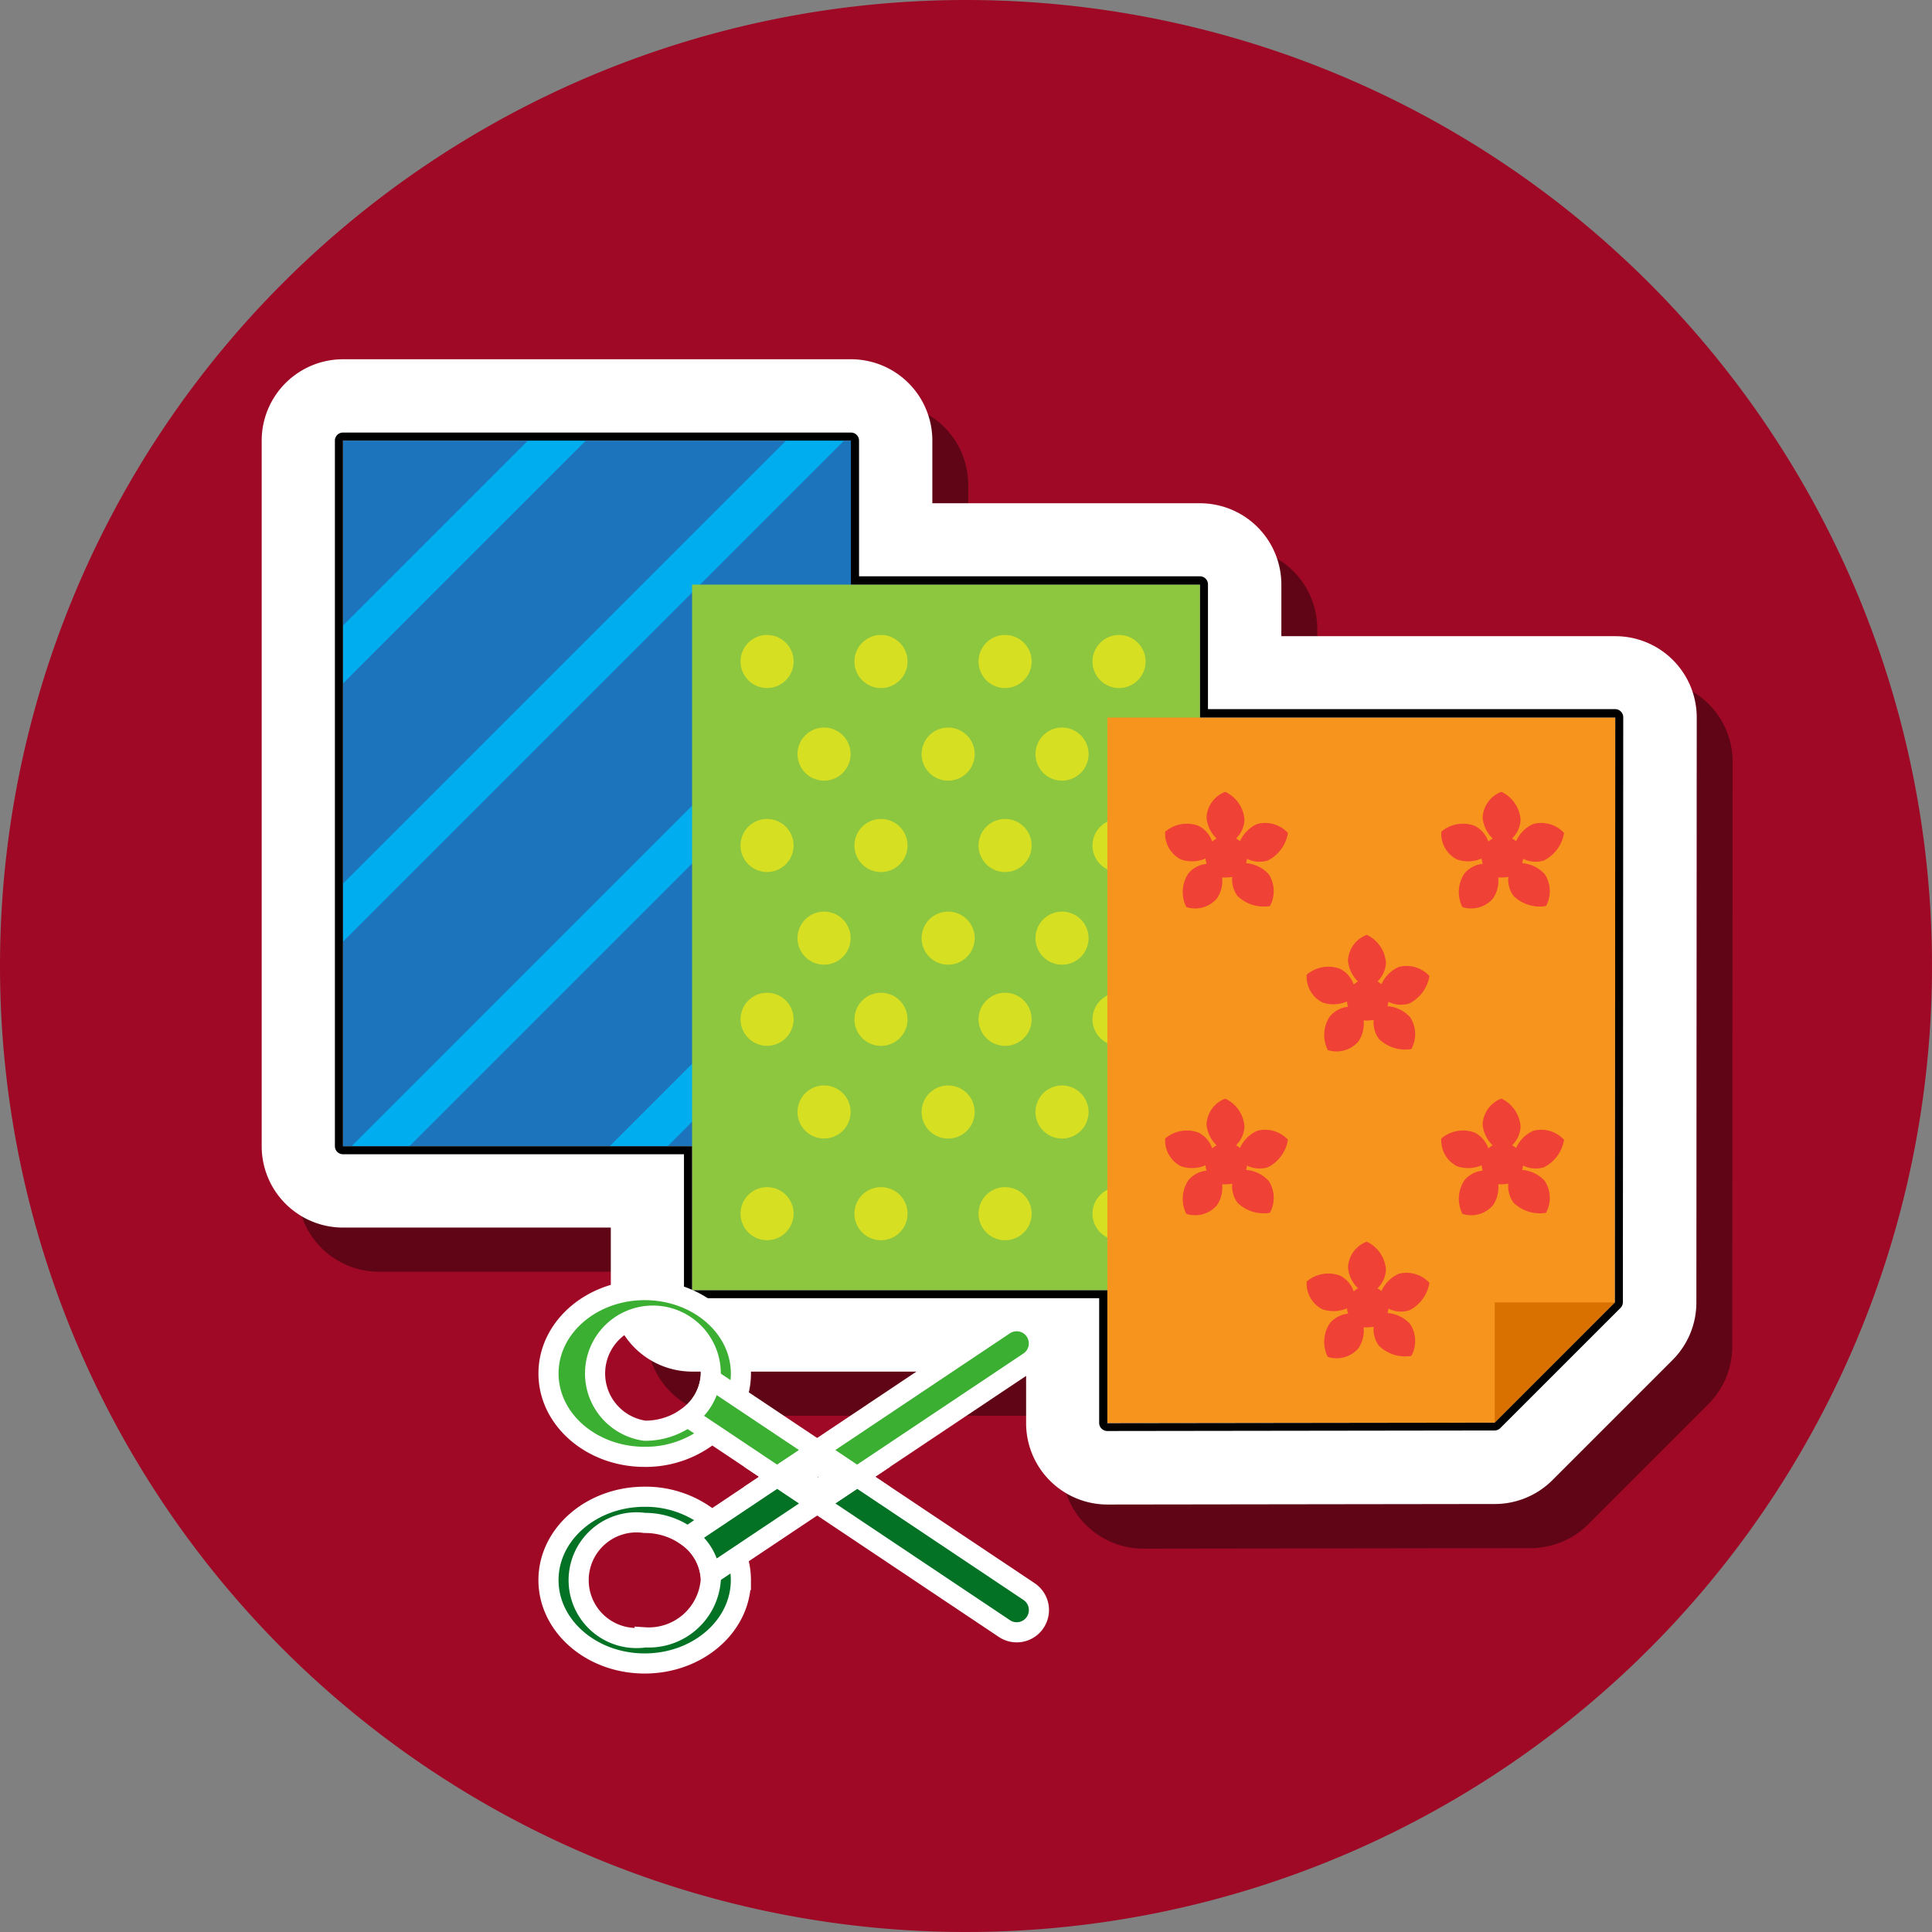 <svg xmlns="http://www.w3.org/2000/svg" width="96" height="96" viewBox="0 0 96 96">
  <rect x="0" y="0" width="96" height="96" fill="#808080" stroke="none"/>
  <g id="Grupo_1043428" data-name="Grupo 1043428" transform="translate(-864.001 -413.901)">
    <g id="Grupo_80214" data-name="Grupo 80214" transform="translate(-40.332 31.406)">
      <path id="Trazado_113935" data-name="Trazado 113935" d="M48,0A48,48,0,1,1,0,48,48,48,0,0,1,48,0Z" transform="translate(904.333 382.495)" fill="#9f0925"/>
    </g>
    <g id="Grupo_1042793" data-name="Grupo 1042793" transform="translate(-339.543 -24.744)">
      <g id="Grupo_1043426" data-name="Grupo 1043426" transform="translate(13 9.781)">
        <g id="Grupo_1042789" data-name="Grupo 1042789" transform="translate(1203.542 446.714)">
          <path id="Trazado_771691" data-name="Trazado 771691" d="M1273.833,464.2h-16.591V461.64a4.043,4.043,0,0,0-4.043-4.043h-13.3v-3.113a4.044,4.044,0,0,0-4.043-4.043h-25.239a4.043,4.043,0,0,0-4.043,4.043v35.061a4.043,4.043,0,0,0,4.043,4.043h13.305V496.7a4.043,4.043,0,0,0,4.043,4.043h16.591v2.562a4.045,4.045,0,0,0,4.043,4.043h.006l19.249-.026a4.048,4.048,0,0,0,2.853-1.184l5.971-5.971a4.042,4.042,0,0,0,1.185-2.856l.018-29.064a4.043,4.043,0,0,0-4.043-4.046Z" transform="translate(-1204.787 -448.247)" opacity="0.4"/>
          <path id="Trazado_771692" data-name="Trazado 771692" d="M1270.806,460.476h-16.592v-2.562a4.043,4.043,0,0,0-4.042-4.043h-13.3v-3.113a4.043,4.043,0,0,0-4.043-4.043h-25.239a4.044,4.044,0,0,0-4.043,4.043v35.061a4.044,4.044,0,0,0,4.043,4.043h13.305v3.113a4.043,4.043,0,0,0,4.043,4.043h16.593v2.562a4.043,4.043,0,0,0,4.043,4.043h.006l19.248-.026a4.048,4.048,0,0,0,2.853-1.184l5.971-5.971a4.038,4.038,0,0,0,1.184-2.856l.018-29.064a4.043,4.043,0,0,0-4.043-4.046Z" transform="translate(-1203.542 -446.714)" fill="#fff"/>
          <g id="Grupo_1042788" data-name="Grupo 1042788" transform="translate(4.043 4.043)">
            <g id="Grupo_1042781" data-name="Grupo 1042781">
              <rect id="Rectángulo_355708" data-name="Rectángulo 355708" width="25.239" height="35.061" fill="#1c75bc"/>
              <g id="Grupo_1042780" data-name="Grupo 1042780">
                <path id="Trazado_771693" data-name="Trazado 771693" d="M1222.477,453.581l-12.068,12.069v-2.877l9.192-9.192Z" transform="translate(-1210.409 -453.581)" fill="#00aeef"/>
                <path id="Trazado_771694" data-name="Trazado 771694" d="M1235.307,453.581l-24.9,24.9V475.6l22.023-22.022Z" transform="translate(-1210.409 -453.581)" fill="#00aeef"/>
                <path id="Trazado_771695" data-name="Trazado 771695" d="M1235.946,470.987v2.877L1214.01,495.8h-2.876Z" transform="translate(-1210.707 -460.738)" fill="#00aeef"/>
                <path id="Trazado_771696" data-name="Trazado 771696" d="M1244.906,492.778v2.876l-9.106,9.106h-2.876Z" transform="translate(-1219.667 -469.699)" fill="#00aeef"/>
              </g>
            </g>
            <rect id="Rectángulo_355709" data-name="Rectángulo 355709" width="25.238" height="35.061" transform="translate(17.348 7.156)" fill="#8dc63f"/>
            <g id="Grupo_1042786" data-name="Grupo 1042786" transform="translate(19.759 9.655)">
              <g id="Grupo_1042782" data-name="Grupo 1042782">
                <path id="Trazado_771697" data-name="Trazado 771697" d="M1246.6,471.3a1.318,1.318,0,1,1-1.318-1.318A1.319,1.319,0,0,1,1246.6,471.3Z" transform="translate(-1243.967 -469.979)" fill="#d7df23"/>
                <path id="Trazado_771698" data-name="Trazado 771698" d="M1256.213,471.3a1.319,1.319,0,1,1-1.318-1.318A1.319,1.319,0,0,1,1256.213,471.3Z" transform="translate(-1247.918 -469.979)" fill="#d7df23"/>
                <path id="Trazado_771699" data-name="Trazado 771699" d="M1266.687,471.3a1.319,1.319,0,1,1-1.319-1.318A1.319,1.319,0,0,1,1266.687,471.3Z" transform="translate(-1252.225 -469.979)" fill="#d7df23"/>
                <path id="Trazado_771700" data-name="Trazado 771700" d="M1276.3,471.3a1.319,1.319,0,1,1-1.32-1.318A1.319,1.319,0,0,1,1276.3,471.3Z" transform="translate(-1256.176 -469.979)" fill="#d7df23"/>
                <path id="Trazado_771701" data-name="Trazado 771701" d="M1251.409,479.116a1.319,1.319,0,1,1-1.319-1.318A1.319,1.319,0,0,1,1251.409,479.116Z" transform="translate(-1245.943 -473.194)" fill="#d7df23"/>
                <path id="Trazado_771702" data-name="Trazado 771702" d="M1261.881,479.116a1.319,1.319,0,1,1-1.318-1.318A1.319,1.319,0,0,1,1261.881,479.116Z" transform="translate(-1250.249 -473.194)" fill="#d7df23"/>
                <path id="Trazado_771703" data-name="Trazado 771703" d="M1271.491,479.116a1.319,1.319,0,1,1-1.318-1.318A1.318,1.318,0,0,1,1271.491,479.116Z" transform="translate(-1254.2 -473.194)" fill="#d7df23"/>
              </g>
              <g id="Grupo_1042783" data-name="Grupo 1042783" transform="translate(0 9.146)">
                <path id="Trazado_771704" data-name="Trazado 771704" d="M1246.6,486.831a1.318,1.318,0,1,1-1.318-1.318A1.318,1.318,0,0,1,1246.6,486.831Z" transform="translate(-1243.967 -485.513)" fill="#d7df23"/>
                <path id="Trazado_771705" data-name="Trazado 771705" d="M1256.213,486.831a1.319,1.319,0,1,1-1.318-1.318A1.319,1.319,0,0,1,1256.213,486.831Z" transform="translate(-1247.918 -485.513)" fill="#d7df23"/>
                <path id="Trazado_771706" data-name="Trazado 771706" d="M1266.687,486.831a1.319,1.319,0,1,1-1.319-1.318A1.319,1.319,0,0,1,1266.687,486.831Z" transform="translate(-1252.225 -485.513)" fill="#d7df23"/>
                <path id="Trazado_771707" data-name="Trazado 771707" d="M1276.3,486.831a1.319,1.319,0,1,1-1.32-1.318A1.319,1.319,0,0,1,1276.3,486.831Z" transform="translate(-1256.176 -485.513)" fill="#d7df23"/>
                <path id="Trazado_771708" data-name="Trazado 771708" d="M1251.409,494.649a1.319,1.319,0,1,1-1.319-1.318A1.319,1.319,0,0,1,1251.409,494.649Z" transform="translate(-1245.943 -488.728)" fill="#d7df23"/>
                <path id="Trazado_771709" data-name="Trazado 771709" d="M1261.881,494.649a1.319,1.319,0,1,1-1.318-1.318A1.319,1.319,0,0,1,1261.881,494.649Z" transform="translate(-1250.249 -488.728)" fill="#d7df23"/>
                <path id="Trazado_771710" data-name="Trazado 771710" d="M1271.491,494.649a1.319,1.319,0,1,1-1.318-1.318A1.319,1.319,0,0,1,1271.491,494.649Z" transform="translate(-1254.2 -488.728)" fill="#d7df23"/>
              </g>
              <g id="Grupo_1042784" data-name="Grupo 1042784" transform="translate(0 17.785)">
                <path id="Trazado_771711" data-name="Trazado 771711" d="M1246.6,501.5a1.318,1.318,0,1,1-1.318-1.319A1.318,1.318,0,0,1,1246.6,501.5Z" transform="translate(-1243.967 -500.184)" fill="#d7df23"/>
                <path id="Trazado_771712" data-name="Trazado 771712" d="M1256.213,501.5a1.319,1.319,0,1,1-1.318-1.319A1.319,1.319,0,0,1,1256.213,501.5Z" transform="translate(-1247.918 -500.184)" fill="#d7df23"/>
                <path id="Trazado_771713" data-name="Trazado 771713" d="M1266.687,501.5a1.319,1.319,0,1,1-1.319-1.319A1.319,1.319,0,0,1,1266.687,501.5Z" transform="translate(-1252.225 -500.184)" fill="#d7df23"/>
                <path id="Trazado_771714" data-name="Trazado 771714" d="M1276.3,501.5a1.319,1.319,0,1,1-1.32-1.319A1.319,1.319,0,0,1,1276.3,501.5Z" transform="translate(-1256.176 -500.184)" fill="#d7df23"/>
                <path id="Trazado_771715" data-name="Trazado 771715" d="M1251.409,509.32A1.319,1.319,0,1,1,1250.09,508,1.319,1.319,0,0,1,1251.409,509.32Z" transform="translate(-1245.943 -503.399)" fill="#d7df23"/>
                <path id="Trazado_771716" data-name="Trazado 771716" d="M1261.881,509.32a1.319,1.319,0,1,1-1.318-1.318A1.319,1.319,0,0,1,1261.881,509.32Z" transform="translate(-1250.249 -503.399)" fill="#d7df23"/>
                <path id="Trazado_771717" data-name="Trazado 771717" d="M1271.491,509.32a1.319,1.319,0,1,1-1.318-1.318A1.319,1.319,0,0,1,1271.491,509.32Z" transform="translate(-1254.2 -503.399)" fill="#d7df23"/>
              </g>
              <g id="Grupo_1042785" data-name="Grupo 1042785" transform="translate(0 27.439)">
                <path id="Trazado_771718" data-name="Trazado 771718" d="M1246.6,517.9a1.318,1.318,0,1,1-1.318-1.319A1.317,1.317,0,0,1,1246.6,517.9Z" transform="translate(-1243.967 -516.58)" fill="#d7df23"/>
                <path id="Trazado_771719" data-name="Trazado 771719" d="M1256.213,517.9a1.319,1.319,0,1,1-1.318-1.319A1.318,1.318,0,0,1,1256.213,517.9Z" transform="translate(-1247.918 -516.58)" fill="#d7df23"/>
                <path id="Trazado_771720" data-name="Trazado 771720" d="M1266.687,517.9a1.319,1.319,0,1,1-1.319-1.319A1.318,1.318,0,0,1,1266.687,517.9Z" transform="translate(-1252.225 -516.58)" fill="#d7df23"/>
                <path id="Trazado_771721" data-name="Trazado 771721" d="M1276.3,517.9a1.319,1.319,0,1,1-1.32-1.319A1.318,1.318,0,0,1,1276.3,517.9Z" transform="translate(-1256.176 -516.58)" fill="#d7df23"/>
              </g>
            </g>
            <g id="Grupo_1042787" data-name="Grupo 1042787" transform="translate(37.984 13.762)">
              <path id="Trazado_771722" data-name="Trazado 771722" d="M1294.166,511.989l-19.248.026V476.954h25.237l-.019,29.064Z" transform="translate(-1274.918 -476.954)" fill="#f7941e"/>
              <path id="Trazado_771723" data-name="Trazado 771723" d="M1284.892,486.631a1.871,1.871,0,0,0,.993-1.364,1.544,1.544,0,0,0-1.518-.45,1.674,1.674,0,0,0-.865.859,1.034,1.034,0,0,0-.2-.135,1.37,1.37,0,0,0,.422-.927,1.661,1.661,0,0,0-.954-1.391,1.434,1.434,0,0,0-.931,1.282,1.624,1.624,0,0,0,.5,1.038,1,1,0,0,0-.218.151,1.384,1.384,0,0,0-.674-.781,1.661,1.661,0,0,0-1.661.29,1.431,1.431,0,0,0,.779,1.379,1.674,1.674,0,0,0,1.224-.047,1.051,1.051,0,0,0,.055.265,1.359,1.359,0,0,0-.9.468,1.662,1.662,0,0,0-.11,1.682,1.43,1.43,0,0,0,1.524-.432,1.569,1.569,0,0,0,.257-1.041,2.214,2.214,0,0,0,.5-.027,1.376,1.376,0,0,0,.264.948,1.87,1.87,0,0,0,1.609.5,1.543,1.543,0,0,0-.06-1.583,1.7,1.7,0,0,0-1.124-.548,1.032,1.032,0,0,0,.044-.218A1.394,1.394,0,0,0,1284.892,486.631Z" transform="translate(-1276.912 -479.532)" fill="#ef4136"/>
              <path id="Trazado_771724" data-name="Trazado 771724" d="M1308.193,486.631a1.873,1.873,0,0,0,.993-1.364,1.545,1.545,0,0,0-1.519-.45,1.675,1.675,0,0,0-.864.859,1.065,1.065,0,0,0-.2-.135,1.369,1.369,0,0,0,.422-.927,1.663,1.663,0,0,0-.953-1.391,1.432,1.432,0,0,0-.931,1.282,1.621,1.621,0,0,0,.5,1.038,1.03,1.03,0,0,0-.218.151,1.385,1.385,0,0,0-.673-.781,1.661,1.661,0,0,0-1.661.29,1.43,1.43,0,0,0,.778,1.379,1.675,1.675,0,0,0,1.224-.047,1.024,1.024,0,0,0,.054.265,1.357,1.357,0,0,0-.9.468,1.659,1.659,0,0,0-.11,1.682,1.43,1.43,0,0,0,1.523-.432,1.573,1.573,0,0,0,.257-1.041,2.221,2.221,0,0,0,.5-.027,1.369,1.369,0,0,0,.264.948,1.868,1.868,0,0,0,1.609.5,1.542,1.542,0,0,0-.061-1.583,1.693,1.693,0,0,0-1.123-.548,1.039,1.039,0,0,0,.044-.218A1.4,1.4,0,0,0,1308.193,486.631Z" transform="translate(-1286.494 -479.532)" fill="#ef4136"/>
              <path id="Trazado_771725" data-name="Trazado 771725" d="M1296.833,498.7a1.867,1.867,0,0,0,.992-1.362,1.544,1.544,0,0,0-1.518-.451,1.668,1.668,0,0,0-.864.86,1.056,1.056,0,0,0-.2-.137,1.366,1.366,0,0,0,.422-.927,1.66,1.66,0,0,0-.954-1.39,1.429,1.429,0,0,0-.931,1.281,1.617,1.617,0,0,0,.5,1.037,1.044,1.044,0,0,0-.218.152,1.379,1.379,0,0,0-.673-.781,1.659,1.659,0,0,0-1.661.291,1.429,1.429,0,0,0,.779,1.378,1.674,1.674,0,0,0,1.223-.048,1.02,1.02,0,0,0,.055.265,1.367,1.367,0,0,0-.9.468,1.659,1.659,0,0,0-.11,1.682,1.428,1.428,0,0,0,1.524-.432,1.573,1.573,0,0,0,.256-1.04,2.064,2.064,0,0,0,.5-.028,1.374,1.374,0,0,0,.264.95,1.872,1.872,0,0,0,1.609.5,1.548,1.548,0,0,0-.061-1.583,1.694,1.694,0,0,0-1.124-.548,1.03,1.03,0,0,0,.043-.218A1.391,1.391,0,0,0,1296.833,498.7Z" transform="translate(-1281.823 -484.496)" fill="#ef4136"/>
              <path id="Trazado_771726" data-name="Trazado 771726" d="M1284.892,512.521a1.871,1.871,0,0,0,.993-1.364,1.542,1.542,0,0,0-1.518-.45,1.674,1.674,0,0,0-.865.858,1.033,1.033,0,0,0-.2-.135,1.37,1.37,0,0,0,.422-.927,1.66,1.66,0,0,0-.954-1.391,1.433,1.433,0,0,0-.931,1.282,1.616,1.616,0,0,0,.5,1.038.976.976,0,0,0-.218.151,1.375,1.375,0,0,0-.674-.781,1.661,1.661,0,0,0-1.661.29,1.431,1.431,0,0,0,.779,1.378,1.661,1.661,0,0,0,1.224-.048,1.024,1.024,0,0,0,.055.266,1.363,1.363,0,0,0-.9.468,1.662,1.662,0,0,0-.11,1.682,1.429,1.429,0,0,0,1.524-.432,1.569,1.569,0,0,0,.257-1.04,2.129,2.129,0,0,0,.5-.029,1.378,1.378,0,0,0,.264.949,1.869,1.869,0,0,0,1.609.5,1.543,1.543,0,0,0-.06-1.583,1.688,1.688,0,0,0-1.124-.548,1.03,1.03,0,0,0,.044-.218A1.394,1.394,0,0,0,1284.892,512.521Z" transform="translate(-1276.912 -490.177)" fill="#ef4136"/>
              <path id="Trazado_771727" data-name="Trazado 771727" d="M1308.193,512.521a1.873,1.873,0,0,0,.993-1.364,1.543,1.543,0,0,0-1.519-.45,1.675,1.675,0,0,0-.864.858,1.064,1.064,0,0,0-.2-.135,1.369,1.369,0,0,0,.422-.927,1.662,1.662,0,0,0-.953-1.391,1.431,1.431,0,0,0-.931,1.282,1.613,1.613,0,0,0,.5,1.038,1.008,1.008,0,0,0-.218.151,1.376,1.376,0,0,0-.673-.781,1.661,1.661,0,0,0-1.661.29,1.43,1.43,0,0,0,.778,1.378,1.663,1.663,0,0,0,1.224-.048,1,1,0,0,0,.054.266,1.36,1.36,0,0,0-.9.468,1.659,1.659,0,0,0-.11,1.682,1.429,1.429,0,0,0,1.523-.432,1.573,1.573,0,0,0,.257-1.04,2.136,2.136,0,0,0,.5-.029,1.372,1.372,0,0,0,.264.949,1.867,1.867,0,0,0,1.609.5,1.542,1.542,0,0,0-.061-1.583,1.685,1.685,0,0,0-1.123-.548,1.038,1.038,0,0,0,.044-.218A1.4,1.4,0,0,0,1308.193,512.521Z" transform="translate(-1286.494 -490.177)" fill="#ef4136"/>
              <path id="Trazado_771728" data-name="Trazado 771728" d="M1296.833,524.592a1.869,1.869,0,0,0,.992-1.362,1.543,1.543,0,0,0-1.518-.451,1.671,1.671,0,0,0-.864.858,1.111,1.111,0,0,0-.2-.135,1.369,1.369,0,0,0,.422-.927,1.659,1.659,0,0,0-.954-1.39,1.429,1.429,0,0,0-.931,1.281,1.618,1.618,0,0,0,.5,1.037.986.986,0,0,0-.218.153,1.38,1.38,0,0,0-.673-.783,1.664,1.664,0,0,0-1.661.29,1.43,1.43,0,0,0,.779,1.38,1.677,1.677,0,0,0,1.223-.048,1.02,1.02,0,0,0,.055.265,1.367,1.367,0,0,0-.9.468,1.657,1.657,0,0,0-.11,1.682,1.43,1.43,0,0,0,1.524-.432,1.574,1.574,0,0,0,.256-1.04,2.186,2.186,0,0,0,.5-.028,1.372,1.372,0,0,0,.264.949,1.868,1.868,0,0,0,1.609.5,1.547,1.547,0,0,0-.061-1.583,1.693,1.693,0,0,0-1.124-.547,1.046,1.046,0,0,0,.043-.218A1.4,1.4,0,0,0,1296.833,524.592Z" transform="translate(-1281.823 -495.141)" fill="#ef4136"/>
              <path id="Trazado_771729" data-name="Trazado 771729" d="M1307.608,532.286l5.97-5.971h-5.97Z" transform="translate(-1288.36 -497.251)" fill="#d87100"/>
            </g>
          </g>
          <path id="Trazado_771730" data-name="Trazado 771730" d="M1235.365,453.3v7.156h17.348v6.606h20.634l-.019,29.064-5.97,5.971-19.248.026v-6.606h-20.635V488.36h-17.348V453.3h25.239Zm0-.4h-25.239a.4.4,0,0,0-.4.4V488.36a.4.4,0,0,0,.4.4h16.945v6.752a.4.4,0,0,0,.4.4h20.231v6.2a.405.405,0,0,0,.4.4h0l19.249-.026a.4.4,0,0,0,.284-.119l5.971-5.969a.41.41,0,0,0,.119-.287l.018-29.064a.41.41,0,0,0-.118-.286.405.405,0,0,0-.286-.119h-20.231v-6.2a.4.4,0,0,0-.4-.4H1235.77V453.3a.4.4,0,0,0-.4-.4Z" transform="translate(-1206.083 -449.256)"/>
        </g>
        <g id="Grupo_1042792" data-name="Grupo 1042792" transform="translate(1217.799 492.968)">
          <g id="Grupo_1042790" data-name="Grupo 1042790" transform="translate(0)">
            <path id="Trazado_771731" data-name="Trazado 771731" d="M1232.534,525.269c-2.639,0-4.779,1.855-4.779,4.143s2.14,4.143,4.779,4.143a5.168,5.168,0,0,0,3.338-1.177,4.072,4.072,0,0,0,1.255-1.815,3.577,3.577,0,0,0,.188-1.151C1237.315,527.124,1235.175,525.269,1232.534,525.269Zm0,6.987a2.874,2.874,0,1,1,3.283-2.844,2.219,2.219,0,0,1-.021.313,2.733,2.733,0,0,1-1.112,1.836A3.566,3.566,0,0,1,1232.534,532.256Z" transform="translate(-1227.755 -525.269)" fill="#3baf31" stroke="#fff" stroke-miterlimit="10" stroke-width="1"/>
            <path id="Trazado_771732" data-name="Trazado 771732" d="M1237.126,545.7a4.059,4.059,0,0,0-1.255-1.814,5.162,5.162,0,0,0-3.338-1.178c-2.639,0-4.779,1.854-4.779,4.141s2.14,4.144,4.779,4.144,4.781-1.855,4.781-4.144A3.578,3.578,0,0,0,1237.126,545.7Zm-4.592,4a2.874,2.874,0,1,1,0-5.69,3.572,3.572,0,0,1,2.151.7,2.734,2.734,0,0,1,1.111,1.837,2.181,2.181,0,0,1,.021.311A3.087,3.087,0,0,1,1232.534,549.694Z" transform="translate(-1227.755 -532.44)" fill="#037225" stroke="#fff" stroke-miterlimit="10" stroke-width="1"/>
          </g>
          <g id="Grupo_1042791" data-name="Grupo 1042791" transform="translate(6.93 1.546)">
            <path id="Trazado_771733" data-name="Trazado 771733" d="M1245.941,536.331l-1.987,1.325-3.242-2.168-1.028-.685a1.082,1.082,0,0,1-.16-.131,2.743,2.743,0,0,0,1.113-1.836,1.038,1.038,0,0,1,.273.133l1.056.705,3.029,2.024Z" transform="translate(-1239.524 -529.927)" fill="#3baf31" stroke="#fff" stroke-miterlimit="10" stroke-width="1"/>
            <path id="Trazado_771734" data-name="Trazado 771734" d="M1261.254,548.263a1.1,1.1,0,0,1-1.53.3l-9.3-6.217,1.986-1.327,8.545,5.71A1.105,1.105,0,0,1,1261.254,548.263Z" transform="translate(-1244.004 -533.293)" fill="#037225" stroke="#fff" stroke-miterlimit="10" stroke-width="1"/>
            <path id="Trazado_771735" data-name="Trazado 771735" d="M1260.952,529.915l-7.811,5.219-.734.491-1.984-1.325.945-.632,8.357-5.587a1.1,1.1,0,0,1,1.227,1.835Z" transform="translate(-1244.006 -527.895)" fill="#3baf31" stroke="#fff" stroke-miterlimit="10" stroke-width="1"/>
            <path id="Trazado_771736" data-name="Trazado 771736" d="M1251.019,541.023l-1.986,1.327-1.985-1.327Z" transform="translate(-1242.618 -533.293)" fill="#037225" stroke="#fff" stroke-miterlimit="10" stroke-width="1"/>
            <path id="Trazado_771737" data-name="Trazado 771737" d="M1245.939,542.35l-3.973,2.656-1.056.706a1.088,1.088,0,0,1-.273.131,2.745,2.745,0,0,0-1.112-1.835,1.028,1.028,0,0,1,.16-.129l1.027-.688,3.243-2.168Z" transform="translate(-1239.524 -533.293)" fill="#037225" stroke="#fff" stroke-miterlimit="10" stroke-width="1"/>
          </g>
          <path id="Trazado_771738" data-name="Trazado 771738" d="M1251.019,540.1h-3.971l1.987-1.325Z" transform="translate(-1235.688 -530.821)" fill="#3baf31" stroke="#fff" stroke-miterlimit="10" stroke-width="1"/>
          <path id="Trazado_771739" data-name="Trazado 771739" d="M1250.75,540.476a.824.824,0,1,1-.824-.824A.825.825,0,0,1,1250.75,540.476Z" transform="translate(-1236.533 -531.183)" fill="#343534" stroke="#fff" stroke-miterlimit="10" stroke-width="1"/>
          <path id="Trazado_771740" data-name="Trazado 771740" d="M1250.657,540.691a.516.516,0,1,1-.516-.516A.516.516,0,0,1,1250.657,540.691Z" transform="translate(-1236.748 -531.398)" fill="#5d5d5d" stroke="#fff" stroke-miterlimit="10" stroke-width="1"/>
        </g>
      </g>
    </g>
  </g>
</svg>
